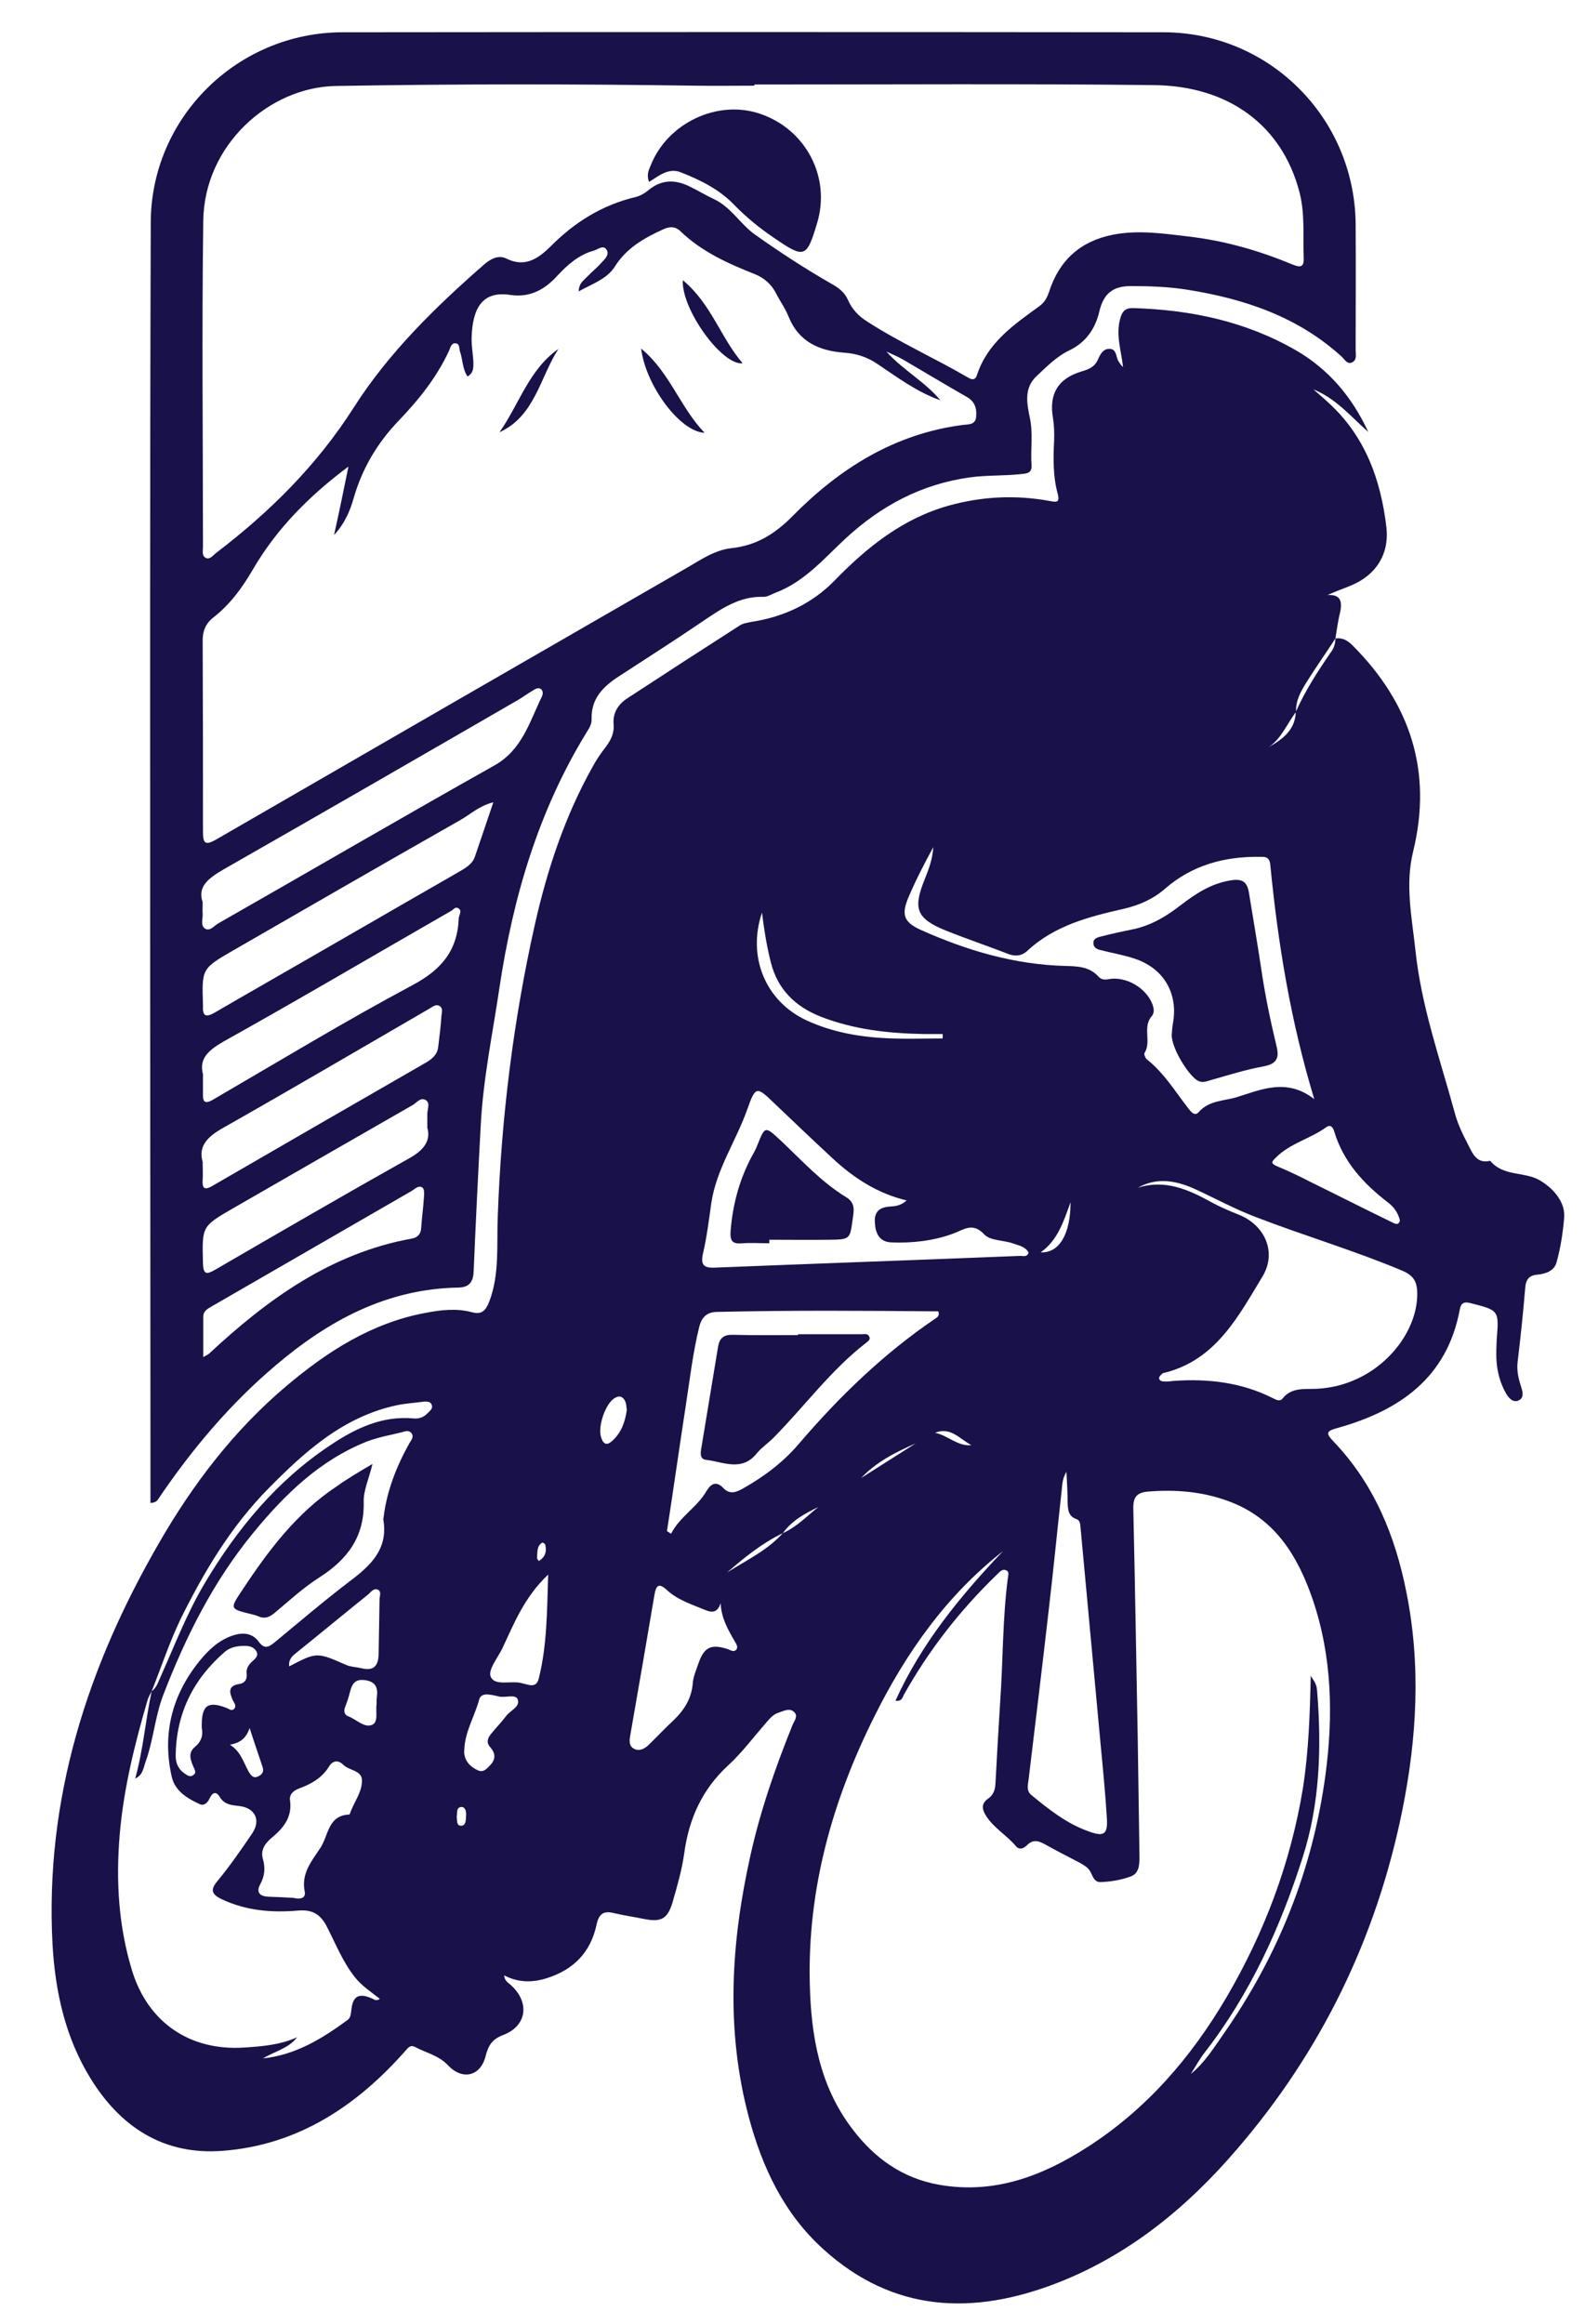 <?xml version="1.0" encoding="utf-8"?>
<!-- Generator: Adobe Illustrator 27.7.0, SVG Export Plug-In . SVG Version: 6.00 Build 0)  -->
<svg version="1.1" id="Layer_1" xmlns="http://www.w3.org/2000/svg" xmlns:xlink="http://www.w3.org/1999/xlink" x="0px" y="0px"
	 viewBox="0 0 540.4 792" style="enable-background:new 0 0 540.4 792;" xml:space="preserve">
<style type="text/css">
	.st0{fill:#18114A;}
</style>
<g>
	<g>
		<path class="st0" d="M455.3,217.6c2.5-0.4,4.3,0.8,5.9,2.4c19.6,19.7,27.3,42.8,20.6,70.2c-2.8,11.4-0.4,22.5,0.8,33.8
			c2,18.9,8.3,36.7,13.3,54.9c1,3.9,2.7,7.5,4.6,11.1c1.6,3.1,2.9,6.7,7.6,5.6c4.4,5.4,11.6,3.6,16.8,6.6c4.8,2.8,8.8,7.5,8.4,12.7
			c-0.4,5-1.2,10.3-2.6,15.3c-0.8,2.9-3.6,3.9-6.5,4.2c-2.9,0.2-4,1.7-4.2,4.7c-0.7,8.5-1.6,16.9-2.6,25.3c-0.3,3,0.4,5.7,1.3,8.5
			c0.5,1.5,0.9,3.4-0.8,4.3c-2,1-3.4-0.7-4.3-2.1c-2.1-3.6-3.2-7.7-3.4-11.9c-0.1-2.2,0-4.5,0.1-6.7c0.8-10,0.8-9.9-8.9-12.4
			c-2.3-0.6-3.3,0-3.7,2.2c-4.3,23.2-20.5,34.4-41.5,40.3c-4,1.1-4.4,1.7-1.4,4.8c13.7,14.4,20.9,32,24.7,51.2
			c5,24.9,3.6,49.7-1.4,74.4c-8.8,43.4-27.6,82.1-56.5,115.6c-16.9,19.7-36.7,35.9-61.1,45.4c-28.6,11.1-55.9,10.2-79.8-11.5
			c-13.4-12.1-20.8-27.8-25.4-45c-7.9-29.6-6.1-59.3,0.5-88.9c3.4-15.4,8.5-30.1,14.4-44.7c0.6-1.4,2-3.1,0.6-4.4
			c-1.6-1.6-3.6-0.4-5.4,0.2c-1.7,0.5-2.9,1.9-4.1,3.3c-4.3,4.9-8.3,10.3-13.1,14.7c-8.8,8.1-13.3,18.1-14.9,29.8
			c-0.8,5.7-2.4,11.3-4,16.8c-1.7,5.7-3.9,6.8-9.6,5.7c-3.4-0.7-6.9-1.2-10.3-2c-3.5-0.9-5.2,0.1-6,3.9c-2,9.4-7.8,15.4-17.1,18.3
			c-4.9,1.5-9.6,1.5-14.4-1c0.1,2,1.6,2.6,2.6,3.6c6.2,5.9,5,13.7-2.9,16.7c-3.7,1.4-5.1,3.5-6,7.1c-1.7,7-7.9,8.5-12.9,3.2
			c-3.1-3.3-7.4-4.2-11.2-6.2c-1.3-0.7-2.1-0.1-3.1,1.1c-16.7,19-36.9,32.4-62.6,34.3c-19.9,1.5-34.7-8-45-24.8
			c-8.6-14-12-29.6-12.9-45.7C15.3,613,29.8,568,54.3,525.7c11.6-20.1,25.6-38.4,43.4-53.4c14-11.8,29.1-21.5,47.5-24.9
			c5.2-1,10.5-1.6,15.7-0.2c3.3,0.9,4.7-0.5,5.9-3.6c3.6-9.4,2.5-19.2,2.9-28.8c1.2-33.7,5.3-67,12.7-99.9
			c4.2-18.6,10.2-36.7,19.6-53.5c1.3-2.4,2.8-4.6,4.5-6.8c1.8-2.4,3-4.8,2.7-7.9c-0.3-3.9,1.7-6.8,4.8-8.8
			c12.7-8.3,25.5-16.6,38.3-24.8c1.1-0.7,2.7-0.9,4.1-1.2c10.9-1.7,20.5-6.2,28.2-14.1c11.1-11.4,23.2-21.1,38.9-25.5
			c11.2-3.1,22.7-3.7,34.2-1.6c2.3,0.4,3.8,0.9,2.9-2.5c-1.6-5.9-1.5-12-1.2-18.1c0.1-2.5,0-5.1-0.4-7.7c-1.4-8.1,1.7-13.4,9.7-15.8
			c2.4-0.7,4.5-1.5,5.6-4c0.8-1.8,1.8-3.8,4-3.7c2.5,0,2.1,2.8,3.1,4.3c0.4,0.6,0.8,1.3,1.5,1.9c-0.6-5.5-2.5-10.8-1-16.4
			c0.7-2.6,1.7-3.8,4.6-3.7c19.5,0.6,38.1,4.5,55.2,14.3c11.3,6.5,19.3,16,24.8,27.9c-5.9-5.2-11-11.4-18.7-14.5
			c1.7,1.5,3.5,3,5.1,4.5c12.5,11.4,17.9,26.2,19.8,42.6c1,9.1-3.6,16.2-12,19.7c-2.6,1.1-5.3,2-8.1,3.3c4.4-0.3,5,2,4.4,5.5
			C456.2,211.4,455.8,214.5,455.3,217.6c-3.2,4.9-6.5,9.6-9.6,14.5c-2,3.2-4,6.5-3.8,10.5c-3.1,4-4.9,9-9.3,12c4.8-2.7,9-5.9,9.2-12
			c3.2-7.2,7.4-13.7,11.8-20.1C454.7,221.1,455.3,219.5,455.3,217.6z M266.9,522.5c-7.1,3.4-13.1,8.3-19,13.4
			C254.5,531.7,261.6,528.4,266.9,522.5c4.7-2.1,8.2-5.8,12.1-8.9C274.4,515.8,270,518.2,266.9,522.5z M51.7,576.4
			c-0.5,1-1.1,2-1.4,3c-4.4,15.1-8.2,30.3-9.5,46c-1.3,15.6-0.4,31,4.2,46.1c5.4,17.7,19.7,27.5,38.2,26.3
			c6.2-0.4,12.3-0.9,18.1-3.5c-3,3.9-7.8,4.8-11.6,7.2c11.1-1.2,20.1-6.7,28.8-13.1c1.1-0.8,1.1-2.1,1.3-3.5
			c0.5-4.7,2.6-5.8,7.1-3.8c0.7,0.3,1.3,1,2.6,0.1c-3-2.4-6.2-4.4-8.6-7.5c-4-5.1-6.4-11.1-9.3-16.8c-2.1-4.2-4.7-6.2-9.8-5.8
			c-9,0.8-17.9,0.1-26.3-3.9c-3-1.5-4.1-2.9-1.4-6.1c4.3-5.2,8.1-10.7,11.9-16.3c3-4.5,1-8.6-4.3-9.3c-2.6-0.3-5.1-0.4-6.7-3
			c-1.4-2.3-2.6-1.6-3.6,0.5c-0.6,1.3-1.8,2.6-3.4,1.8c-4.2-1.9-8.3-4.5-9.4-9.1c-3.4-14.6,0-28,9.4-39.6c3-3.7,6.5-7.1,11.3-8.7
			c3.5-1.2,6.8-0.9,9,2.2c1.8,2.4,3.2,1.8,5.1,0.3c8.5-7,16.9-14.2,25.7-20.9c7.2-5.4,13.3-11,11.6-21.1c-0.1-0.3,0.1-0.6,0.1-0.9
			c1.1-9,4.4-17.3,8.8-25.2c0.6-1,1.7-2.2,0.6-3.5c-0.9-1-2.1-0.5-3.2-0.2c-4,1-8.1,1.7-12,3.2c-16,6.4-27.9,18-38.5,30.9
			c-13.7,16.6-23.2,35.6-30.9,55.6c-2.8,7.4-3.3,15.3-6,22.7c-0.7,2-0.9,4.5-3.5,5.6C48.8,596.5,49.6,586.3,51.7,576.4
			c1.8-1.3,2.3-3.4,3.2-5.3c4.7-10.5,8.8-21.2,14.7-31.2c11.2-18.9,24.9-35.4,43.2-47.5c8.4-5.6,17.5-10,28.2-9
			c1.8,0.2,3.5-0.4,4.8-1.8c0.8-0.8,1.9-1.6,1.4-2.8c-0.4-1.3-1.8-1.2-2.9-1.1c-3,0.4-6.1,0.6-9,1.2c-18.3,3.9-31.5,15.9-44,28.6
			c-12.6,12.8-21.7,28.1-29.6,44C57.8,559.6,55,568.1,51.7,576.4z M446.9,571.1c1.7,2.7,2,3,2.2,5.6c1.5,19,0.9,37.9-4.9,56.1
			c-7.6,23.9-17.9,46.6-33.4,66.6c-1.8,2.3-3.2,4.9-4.8,7.4c4.7-3.8,7.7-8.7,11-13.4c18.7-26.7,30.5-56,34.9-88.4
			c2.7-20.2,2.3-40.3-4.3-59.8c-5.1-14.9-12.9-27.9-29-33.7c-8.8-3.2-17.7-3.9-26.9-3.2c-4.2,0.3-5.4,1.9-5.3,6
			c0.6,25.9,1,51.9,1.5,77.8c0.2,13.5,0.4,26.9,0.6,40.4c0,2.8,0,5.9-3,7c-3.3,1.2-6.8,1.8-10.3,1.9c-2.7,0.1-2.7-3.2-4.3-4.7
			c-0.8-0.8-1.8-1.3-2.8-1.9c-4-2.1-8-4.1-11.9-6.3c-2.2-1.2-4-1.7-6,0.3c-1.1,1.1-2.6,1.8-3.8,0.4c-3.1-3.7-7.4-6.1-10.1-10.2
			c-1.6-2.5-1.8-4.4,0.7-6.1c1.7-1.2,2.3-3,2.4-5c0.5-9.3,1-18.5,1.6-27.8c1-14,0.8-28.2,2.6-42.1c0.1-1,0.7-2.5-0.7-2.9
			c-1.4-0.5-2.3,0.9-3.2,1.7c-12.5,12.1-23.1,25.7-31.6,40.9c-0.4,0.8-0.6,2.2-2.8,1.9c8.9-19.6,22.2-35.8,36.7-51
			c-19.4,15.2-33.1,34.7-43.9,56.4c-14.3,28.6-22.8,58.8-22,91c0.4,17.7,3.3,34.8,14.4,49.4c7.6,10.1,17.2,17,29.9,19.2
			c18.7,3.2,35-3,50.4-12.9c20.1-12.9,35.2-30.4,47.3-50.9c13-22.2,21.9-45.8,26.1-71.2C446.2,596.9,446.6,584.1,446.9,571.1z
			 M387.9,404.8c9.3-3,17.3,0.6,25.1,4.9c2.9,1.6,6,2.9,9.2,4.2c9,3.5,13.3,12.8,8.2,21.2c-8.2,13.5-15.8,28.3-33.2,32.7
			c-0.3,0.1-0.7,0.1-0.9,0.3c-0.4,0.4-1,0.9-1.1,1.4c-0.1,1,0.9,1.3,1.7,1.3c1.1,0.1,2.2-0.1,3.3-0.2c11.7-0.8,23,0.5,33.6,5.8
			c1.2,0.6,2.6,1.4,3.5,0.2c3.1-3.9,7.5-3.1,11.5-3.3c4.5-0.2,8.9-1.2,13-3c12.7-5.4,21.7-18.1,21.4-29.9c-0.1-3.8-1.4-5.8-5.2-7.4
			c-16.2-6.8-33.1-11.8-49.5-18.1c-7.5-2.8-14.5-6.7-21.8-10C400.6,402.3,394.3,401.2,387.9,404.8z M448.1,374.6
			c-8.1-26.7-12.4-53.2-15-79.9c-0.3-2.9-1.9-2.7-3.9-2.7c-11.9-0.1-22.8,2.9-31.9,10.8c-4.1,3.6-8.9,5.7-14.1,6.9
			c-11.9,2.7-23.7,5.7-33,14.4c-2,1.8-4.3,1.9-6.7,0.9c-7-2.7-14.1-5.1-21.1-7.9c-10-4.1-11.2-7.4-7.1-17.5c1.4-3.5,2.7-7,2.9-10.9
			c-3.1,5.7-6,11.3-8.5,17.2c-2.4,5.7-1.6,8.3,4,10.9c15.8,7.1,32.3,12,49.8,12.4c4.1,0.1,8,0.3,11,3.6c0.9,1,2,1.2,3.5,0.9
			c5.9-1.1,12.8,3,14.9,8.5c0.5,1.4,0.8,2.9-0.2,4.1c-3.3,3.7,0,8.7-2.5,12.6c-0.2,0.4,0.3,1.7,0.8,2.1c5.9,4.7,9.7,11,14.2,16.8
			c0.8,1,2.1,2.8,3.5,1.2c3.4-3.9,8.4-3.8,12.7-5C429.8,371.4,438.7,367.2,448.1,374.6z M227.4,521.8c0.5,0.3,0.9,0.6,1.4,0.9
			c3-5.9,8.9-9,12.1-14.6c1.6-2.6,3.4-3.4,5.7-1c2.1,2.2,4.1,1.6,6.5,0.3c7.3-4.1,14-9.1,19.4-15.5c13.7-16,28.7-30.5,46.2-42.4
			c0.7-0.5,1.8-0.9,1.2-2.6c-25.1-0.2-50.4-0.4-75.6,0.2c-3.4,0.1-5.1,1.9-5.9,5.1c-2.2,8.9-3.2,17.9-4.6,26.9
			C231.6,493.4,229.6,507.6,227.4,521.8z M363.6,501.6c-1.4,2.3-1.4,4.2-1.6,6.1c-1.5,13.5-2.8,27-4.4,40.6
			c-2.2,19.4-4.6,38.8-6.9,58.1c-0.2,1.8-0.9,3.9,1,5.4c6,4.9,12,9.7,19.4,12.3c5.1,1.9,6.6,1.2,6.3-4.2c-0.5-8.3-1.3-16.6-2.1-24.9
			c-2.3-24.9-4.6-49.7-6.9-74.5c-0.1-1.2-0.2-2.4-1.4-2.8c-2.9-1-2.9-3.4-3-5.9C364,508.7,363.8,505.5,363.6,501.6z M309.1,409.1
			c-10-2.4-18.1-7.7-25.3-14.4c-6.7-6.2-13.3-12.5-19.9-18.8c-5.9-5.7-6.3-5.8-9.1,2.1c-3.8,10.8-10.6,20.5-12.3,32.1
			c-0.8,5.7-1.5,11.4-2.8,17c-0.9,4,0.2,5.1,4.2,4.9c34.7-1.4,69.4-2.6,104-4c1,0,2.3,0.5,2.8-1.1c-1.1-2.1-3.3-2.4-5.2-3.1
			c-3.3-1.2-7.8-0.9-9.9-3.1c-4-4.3-7-1.6-10.6-0.3c-6.8,2.5-14,3.3-21.2,3c-4-0.2-5.3-3.1-5.5-6.6c-0.3-3.6,1.3-5.3,4.9-5.6
			C305.2,411.1,307.2,410.9,309.1,409.1z M245.7,546.3c-0.9,3-2.6,3.5-5.2,2.4c-4.6-1.9-9.4-3.4-13.1-6.8c-3-2.8-3.8-1.3-4.3,1.8
			c-2.7,15.9-5.4,31.7-8.2,47.6c-0.3,1.8-0.6,3.7,1.3,4.7c1.8,0.9,3.5,0,4.8-1.2c2.9-2.8,5.6-5.7,8.5-8.4c3.7-3.5,6.3-7.5,6.7-12.8
			c0.2-2.3,1.2-4.6,2-6.9c1.9-5.4,4.3-6.5,9.9-4.7c1,0.4,2.2,1.2,3,0.1c0.7-1-0.3-2.1-0.8-3.1C248.1,555.2,245.9,551.3,245.7,546.3z
			 M100.2,646.8c2,0.6,4.2,0.1,3.7-2.1c-1.3-6.2,2.4-10.5,5.3-14.9c2.8-4.1,2.5-11.1,9.8-11.4c0.1,0,0.3-0.2,0.3-0.3
			c1.3-3.9,4.3-7.4,4.1-11.6c-0.2-3.2-4.4-3.1-6.4-5.1c-1.7-1.7-3.6-1.4-4.8,0.6c-2.4,3.9-6.1,6-10.2,7.5c-1.9,0.7-3.5,2-3.1,4.2
			c0.7,5.4-2,9-5.9,12.3c-2.2,1.8-4.3,4.1-3.4,7.4c0.9,3.1,0.7,5.9-0.9,8.8c-1.5,2.8,0,4.1,2.9,4.2
			C94.5,646.5,97.3,646.6,100.2,646.8z M477.3,415.9c-0.7-2.8-2.2-4.7-4.2-6.2c-8.3-6.4-15.1-13.8-18.2-24.1
			c-0.4-1.3-1.2-2.6-2.8-1.4c-5.4,3.9-12.2,5.4-17.1,10.3c-1.4,1.4-1.9,1.9,0.3,2.9c4,1.7,7.9,3.5,11.7,5.5c9,4.4,18,9,27.1,13.4
			C475.1,416.7,476.8,418.1,477.3,415.9z M68.8,588.9c-0.2-7.7,1.9-9.3,8.3-6.9c0.9,0.3,1.7,1.2,2.6,0.5c1.1-1,0.2-2.1-0.3-3
			c-1.2-2.7-1.8-5,2.2-5.6c1.9-0.3,2.7-1.6,2.5-3.5c-0.2-1.7,0.6-3,1.9-4.2c1-0.9,2.4-2,1.3-3.6c-0.8-1.3-2.3-1.7-3.8-1.7
			c-2.5,0-4.9,0.4-6.8,2C65.9,572.2,60,584,59.9,598.5c0,2.3,0.9,4.4,2.9,5.8c0.9,0.6,1.9,1.5,3,0.7c1.4-0.8,0.5-2,0.1-3
			c-1-2.3-1.8-4.7,0.5-6.6C68.7,593.5,69.3,591.3,68.8,588.9z M98.6,567.9c9.4-4.9,9.4-4.9,19.4-0.5c1.6,0.7,3.4,0.7,5.1,1.1
			c4.6,1.2,6-1.1,6-5.2c0.1-6.1,0.2-12.1,0.3-18.2c0-1.2,0.8-2.8-0.7-3.4c-1.3-0.5-2.3,0.9-3.2,1.7c-8.2,6.6-16.3,13.3-24.5,19.9
			C99.8,564.3,98.3,565.4,98.6,567.9z M186.9,536.6c-8.2,7.8-11.6,16.6-15.6,25.1c-1.6,3.3-5,7.4-4,9.7c1.3,3.2,6.6,1.4,10.1,2.1
			c0.9,0.2,1.9,0.5,2.8,0.7c1.8,0.4,3-0.1,3.5-2.2C186.5,560.8,186.5,549.4,186.9,536.6z M259.8,311c-5.1,15.1,1.2,30.2,15.1,36.7
			c9.3,4.3,19.2,5.9,29.4,6.2c5.7,0.2,11.4,0,17.1,0c0-0.5,0-1,0-1.5c-2.1,0-4.1,0-6.2,0c-12.1-0.2-24-1.5-35.3-5.9
			c-8.7-3.4-14.8-9.3-17.1-18.6C261.4,322.4,260.5,316.7,259.8,311z M158.3,596.3c0,0.5-0.1,1,0,1.4c0.4,2.8,2.2,4.5,4.6,5.6
			c1.9,0.9,3-0.5,4.1-1.6c2-2,2.1-4.1,0.1-6.3c-1.5-1.7-0.7-3.3,0.5-4.7c1.6-2,3.4-3.8,4.9-5.8c1.4-2,5-3.2,4-5.8
			c-0.7-1.8-4.1-0.5-6.2-0.9c-1.2-0.3-2.5-0.6-3.7-0.7c-1.4-0.2-2.8,0.2-3.2,1.6C161.9,584.8,158.5,590.1,158.3,596.3z M128.4,580.2
			c0-0.6,0-1.3,0.1-1.9c0.4-3.1-0.4-5.2-4-5.7c-3.5-0.5-4.5,1.3-5.2,4.1c-0.4,1.7-1,3.4-1.6,5c-0.6,1.4-0.3,2.7,1,3.2
			c2.8,1,5.5,4.1,8.2,2.9c2.2-0.9,1.1-4.6,1.5-7.1C128.4,580.5,128.4,580.3,128.4,580.2z M213.7,480.6c-0.2-1.5-0.1-3.2-1.5-4.3
			c-0.9-0.7-1.8-0.3-2.7,0.2c-3.1,1.9-5.7,9.6-4.6,13.2c0.8,2.6,2,3.1,4,1.2C211.9,488.1,213.1,484.6,213.7,480.6z M78.4,594.6
			c3.7,2.3,4.6,6,6.4,9.2c0.7,1.2,1.6,2.5,3.4,1.5c1.4-0.7,1.8-1.8,1.3-3.2c-1.3-4-2.7-7.9-4.4-13.2C83.8,592.8,81.5,594,78.4,594.6
			z M354.8,426.8c6.4,0.3,10.2-6.3,10.2-17.1C362.6,416.4,360.6,422.7,354.8,426.8z M312.2,491.9c-6.8,3-13.4,6.3-18.6,11.8
			C299.8,499.8,306,495.8,312.2,491.9z M318.8,488.3c4.3,0.8,7.7,4.7,12.4,4.2C327.3,490.5,324.1,486.1,318.8,488.3z M155.7,619.1
			c0.2,1.2-0.1,3.1,1.4,3.1c1.8,0.1,1.7-1.9,1.8-3.3c0.1-1.3-0.1-3-1.5-3.1C155.4,615.9,156,617.9,155.7,619.1z M183.7,532
			c2.4-1.5,2.7-3.4,2.2-5.6c-0.1-0.3-0.9-0.8-1-0.7c-2,1.2-1.6,3.3-1.8,5.1C183,531.1,183.3,531.4,183.7,532z"/>
		<path class="st0" d="M51.3,512.2c0-5.9,0-11.6,0-17.4c0-53.3-0.1-106.7-0.1-160c0-86.3-0.1-172.7,0.2-259C51.5,40,81,11,116.9,11
			c93.2-0.1,186.5-0.1,279.7,0c36.2,0,65.3,29.2,65.6,65.4c0.1,14.3,0,28.5,0,42.8c0,1.6,0.5,3.5-1.2,4.3c-1.7,0.8-2.5-1-3.5-1.9
			c-15-13.7-33.3-19.8-52.9-22.9c-6.4-1-12.7-1.2-19.1-1.2c-6.2,0-9.3,2.7-10.7,8.7c-1.4,5.9-4.6,10.5-10.2,13.2
			c-4.4,2.1-7.8,5.6-11.3,8.9c-4.2,4-3.2,9.2-2.2,14c1.2,5.4,0.2,10.9,0.6,16.3c0.2,2.8-1.9,2.8-3.9,3c-5.7,0.6-11.5,0.3-17.2,1.1
			c-16.5,2.3-30.3,9.7-42.4,20.9c-7.4,6.9-14,14.7-23.8,18.4c-1.3,0.5-2.7,1.4-4,1.4c-8.3-0.3-14.5,4.1-20.9,8.4
			c-9.4,6.4-19,12.5-28.5,18.7c-5.4,3.5-9.5,7.6-9.3,14.6c0.1,1.8-1,3.3-1.9,4.8c-16.3,26.7-24.9,56-29.5,86.6
			c-2.3,15.6-5.6,31.2-6.4,47.1c-0.9,16.5-1.7,32.9-2.4,49.4c-0.1,3.7-1.3,5.7-5.2,5.8c-24.3,0.4-44.3,11.2-62.3,26.5
			c-15.4,13-28.3,28.3-39.6,44.9C53.8,511,53.6,512.1,51.3,512.2z M257.2,28.8c0,0.1,0,0.3,0,0.4c-6.7,0-13.5,0.1-20.2,0
			c-40.8-0.6-81.7-0.6-122.5,0.1c-22.8,0.4-44.9,20.2-45.2,46c-0.5,37-0.1,74-0.1,111c0,1.4-0.5,3.2,1.1,3.9
			c1.3,0.5,2.3-0.9,3.3-1.7c18.4-14,34.5-30,47-49.6c12-18.8,27.8-34.2,44.5-48.8c2.2-1.9,4.9-3.3,7.5-2c6.4,3.2,10.9,0,15-4
			c8.3-8.4,17.8-14.3,29.3-17c1.5-0.4,3-1.3,4.2-2.3c4.2-3.5,8.7-3.7,13.5-1.5c3,1.4,5.9,3.2,8.9,4.6c5.7,2.7,8.8,8.3,13.7,11.9
			c8.6,6.1,17.5,11.9,26.6,17.1c2.3,1.3,4.2,2.8,5.3,5.3c1.4,3.2,3.7,5.6,6.6,7.4c11,7.1,23.1,12.5,34.4,19.1c1.2,0.7,2.4,1,3-0.9
			c3.6-11,12.5-17.1,21.2-23.4c1.8-1.3,2.7-2.9,3.4-5c3.4-10.6,10.6-17.2,21.7-19.4c8.7-1.7,17.3-0.4,25.8,0.6
			c12.1,1.4,23.8,4.7,35.1,9.4c2.1,0.8,4.3,1.8,4.2-1.8c-0.3-7.7,0.5-15.4-1.5-22.9c-5.9-22.4-23.9-36.1-49.8-36.3
			C347.9,28.5,302.6,28.8,257.2,28.8z M118.8,159c-13.4,10-24.5,21.2-32.6,35.1c-3.6,6.2-7.7,11.8-13.3,16.2
			c-2.8,2.1-3.9,4.9-3.8,8.3c0.1,21.6,0.1,43.2,0.1,64.9c0,4,0.8,4.7,4.5,2.6c53.5-30.9,107-61.8,160.5-92.6
			c4.8-2.8,9.6-6.1,15.3-6.7c8.4-0.9,14.8-4.9,20.7-10.9c16.1-16.3,34.8-28.1,58.2-31.1c1.8-0.2,4.2,0,4.4-2.7
			c0.3-2.9-0.4-5.3-3.3-6.9c-7.2-4.1-14.3-8.4-21.5-12.6c-1.9-1.1-3.9-1.9-5.8-2.8c5.6,6.3,13.1,10.2,18.4,16.6
			c-8-2.8-14.6-7.8-21.5-12.4c-3.4-2.3-7-3.5-11.2-3.8c-8.4-0.6-15.5-3.6-19-12.2c-1.1-2.8-2.9-5.3-4.3-8c-1.6-3.2-4.1-5.3-7.3-6.6
			c-9.1-3.6-18-7.6-25.2-14.5c-1.8-1.8-3.7-1.8-6.1-0.7c-6.5,3-12.4,6.3-16.4,12.7c-2.7,4.2-7.6,5.8-12.3,8.4c0.1-2.9,1.8-3.8,2.9-5
			c1.5-1.6,3.3-3,4.8-4.7c1.2-1.3,2.9-2.8,1.8-4.5c-1.1-1.8-2.9-0.1-4.3,0.3c-5.1,1.4-9,4.8-12.5,8.6c-4.4,4.8-9.4,7.5-16.1,6.5
			c-9.2-1.4-12.8,4.2-13.1,14.5c-0.1,2.9,0.5,5.7,0.6,8.6c0,1.7,0.1,3.5-2,4.7c-1.8-2.7-1.6-5.8-2.6-8.6c-0.3-1,0-2.6-1.5-2.7
			c-1.4-0.1-1.7,1.3-2.1,2.3c-4.2,9.2-10.4,16.9-17.3,24.1c-7.2,7.5-12.4,16.2-15.3,26.3c-1.3,4.6-3.2,8.9-6.7,12.6
			C115.6,174.7,117.2,166.9,118.8,159z M69.1,307.5c0,2-0.1,3,0,3.9c0.1,1.7-0.8,3.9,0.7,5c1.7,1.2,3.2-0.9,4.6-1.7
			c31.4-17.9,62.6-36.1,94.1-53.8c9.5-5.3,12-14.8,16.2-23.4c0.4-0.8,0.6-2-0.3-2.7c-0.9-0.6-1.9,0-2.7,0.5
			c-1.9,1.1-3.7,2.5-5.7,3.6c-33.2,19.2-66.5,38.4-99.8,57.4C71.3,299.2,67.2,302,69.1,307.5z M168.2,273.4c-5,1.3-7.9,4.2-11.3,6.1
			c-25.9,14.7-51.7,29.6-77.4,44.4c-10.7,6.2-10.7,6.2-10.3,18.5c0,0.2,0,0.3,0,0.5c-0.2,3.6,1.2,3.8,4,2.2c5.1-3,10.2-5.9,15.4-8.9
			c22.5-12.9,44.9-25.9,67.4-38.8c2.3-1.4,4.9-2.6,5.9-5.4C163.9,286.2,165.9,280.2,168.2,273.4z M69.2,366.1c0,2.7,0,4.5,0,6.3
			c-0.1,3,0.4,4.2,3.7,2.2c22.5-13.1,44.8-26.6,67.8-38.9c9.8-5.2,15.3-11.8,15.7-22.7c0-0.2,0.1-0.3,0.1-0.5c0.2-1,1.1-2.2-0.3-3
			c-1-0.6-1.7,0.6-2.5,1c-25.8,14.8-51.4,29.9-77.4,44.4C71.1,357.9,67.8,360.7,69.2,366.1z M69.1,396c0,2.7,0.1,4.3,0,5.9
			c-0.2,2.9,0.4,4,3.4,2.2c24.2-14,48.4-28,72.6-41.9c2.1-1.2,4-2.7,4.3-5.4c0.4-3.5,0.9-7,1.1-10.5c0.1-1.2,0.7-2.7-0.7-3.5
			c-1.3-0.7-2.4,0.4-3.5,1C123,357.3,99.7,371,76.2,384.3C70.8,387.3,67.5,390.6,69.1,396z M145.7,384.3c0-2.4,0-3.5,0-4.7
			c0-1.6,1-3.6-0.4-4.6c-1.8-1.3-3.2,0.8-4.6,1.6c-20.4,11.7-40.8,23.4-61.1,35.1c-10.9,6.3-10.7,6.2-10.4,18.8
			c0.1,4.1,1.4,3.8,4.2,2.2c21.7-12.6,43.4-25.2,65.3-37.5C143.8,392.5,147.1,389.3,145.7,384.3z M69.3,462.5c1-0.6,1.6-0.8,2-1.2
			c19.9-18.5,41.5-34.2,69.1-39.2c1.8-0.3,3.1-1.4,3.2-3.6c0.2-3.3,0.7-6.7,0.9-10c0.1-1.2,0.3-3.1-0.4-3.7
			c-1.3-1.1-2.6,0.4-3.8,1.1c-22.7,13.1-45.4,26.2-68.1,39.3c-1.4,0.8-2.9,1.6-2.9,3.5C69.3,453.2,69.3,457.6,69.3,462.5z"/>
		<path class="st0" d="M127,498.9c-1.3,5.3-3.1,9.1-3,12.9c0.3,11.9-5.5,19.6-15,25.7c-5.5,3.5-10.4,8-15.4,12.2
			c-1.8,1.5-3.5,2.1-5.6,1.1c-0.7-0.3-1.5-0.5-2.3-0.7c-7.4-1.8-7.4-1.8-3.1-8.2c8.9-13.5,18.6-26.4,32.4-35.5
			C118.5,503.9,122.1,501.8,127,498.9z"/>
		<path class="st0" d="M399.5,352.5c0.1-0.5,0.1-2.1,0.4-3.7c1.9-10.3-3.2-19-13.4-22.2c-3.6-1.2-7.4-1.8-11.2-2.8
			c-1.3-0.3-2.6-0.9-2.5-2.5c0-1.6,1.6-1.9,2.8-2.2c3.6-0.9,7.1-1.7,10.7-2.4c6.1-1.3,11.2-4.3,16.1-8.1c5.2-4,10.6-7.6,17.4-8.6
			c3.8-0.6,5.4,0.6,6,4.1c1.4,8.7,2.9,17.3,4.2,26c1.3,8.9,3.1,17.6,5.2,26.3c1,4,0.3,6.1-4.3,7c-6.1,1.1-12.1,3-18.1,4.7
			c-1.4,0.4-2.7,1-4.2,0.3C405.5,367,399.3,357.2,399.5,352.5z"/>
		<path class="st0" d="M272.1,454.7c7.2,0,14.4,0,21.6,0c1,0,2.1-0.3,2.6,0.7c0.7,1.1-0.4,1.7-1.1,2.3c-12,9.3-20.9,21.6-31.5,32.3
			c-1.8,1.8-4,3.3-5.6,5.2c-5.1,6.5-11.5,3-17.4,2.3c-2.1-0.2-1.9-2.3-1.6-3.9c1.9-11.5,3.8-23,5.7-34.5c0.5-3.1,1.9-4.3,5.2-4.2
			c7.4,0.2,14.7,0.1,22.1,0.1C272.1,454.8,272.1,454.7,272.1,454.7z"/>
		<path class="st0" d="M262.3,423.7c-3,0-6.1-0.2-9.1,0c-3.3,0.3-4.4-0.5-4.1-4.3c0.8-9.6,3.3-18.5,8.1-26.9c0.4-0.7,0.7-1.4,1-2.2
			c2.7-6.7,2.6-6.6,8.2-1.4c7.1,6.7,13.7,14,22.1,19.1c3.3,2,2.6,4.8,2.2,7.6c-0.9,6.7-0.9,6.8-7.8,6.9c-6.9,0.1-13.8,0-20.6,0
			C262.3,423.1,262.3,423.4,262.3,423.7z"/>
		<path class="st0" d="M221.3,62c-0.9-2.3-0.2-3.9,0.5-5.5c5.7-14.6,22.9-22.7,37.4-17.7c15.6,5.3,24.1,21.6,19.4,37.2
			c-3.6,12-4.3,12.2-14.8,5c-4.9-3.3-9.4-7-13.6-11.3c-4.9-5.1-11.3-8.3-17.9-10.9C228.1,57,224.8,59.8,221.3,62z"/>
		<path class="st0" d="M232.8,95.5c9.7,8,12.9,19.6,20.4,28.3C246.3,124.7,232.3,105.5,232.8,95.5z"/>
		<path class="st0" d="M240.2,147.5c-8.5-0.4-20.1-16.3-21.6-28.7C228.3,126.8,231.7,138.5,240.2,147.5z"/>
		<path class="st0" d="M190.4,118.9c-6.3,9.7-8,22.9-20.1,28.4C177,137.8,180.3,126,190.4,118.9z"/>
	</g>
</g>
</svg>
